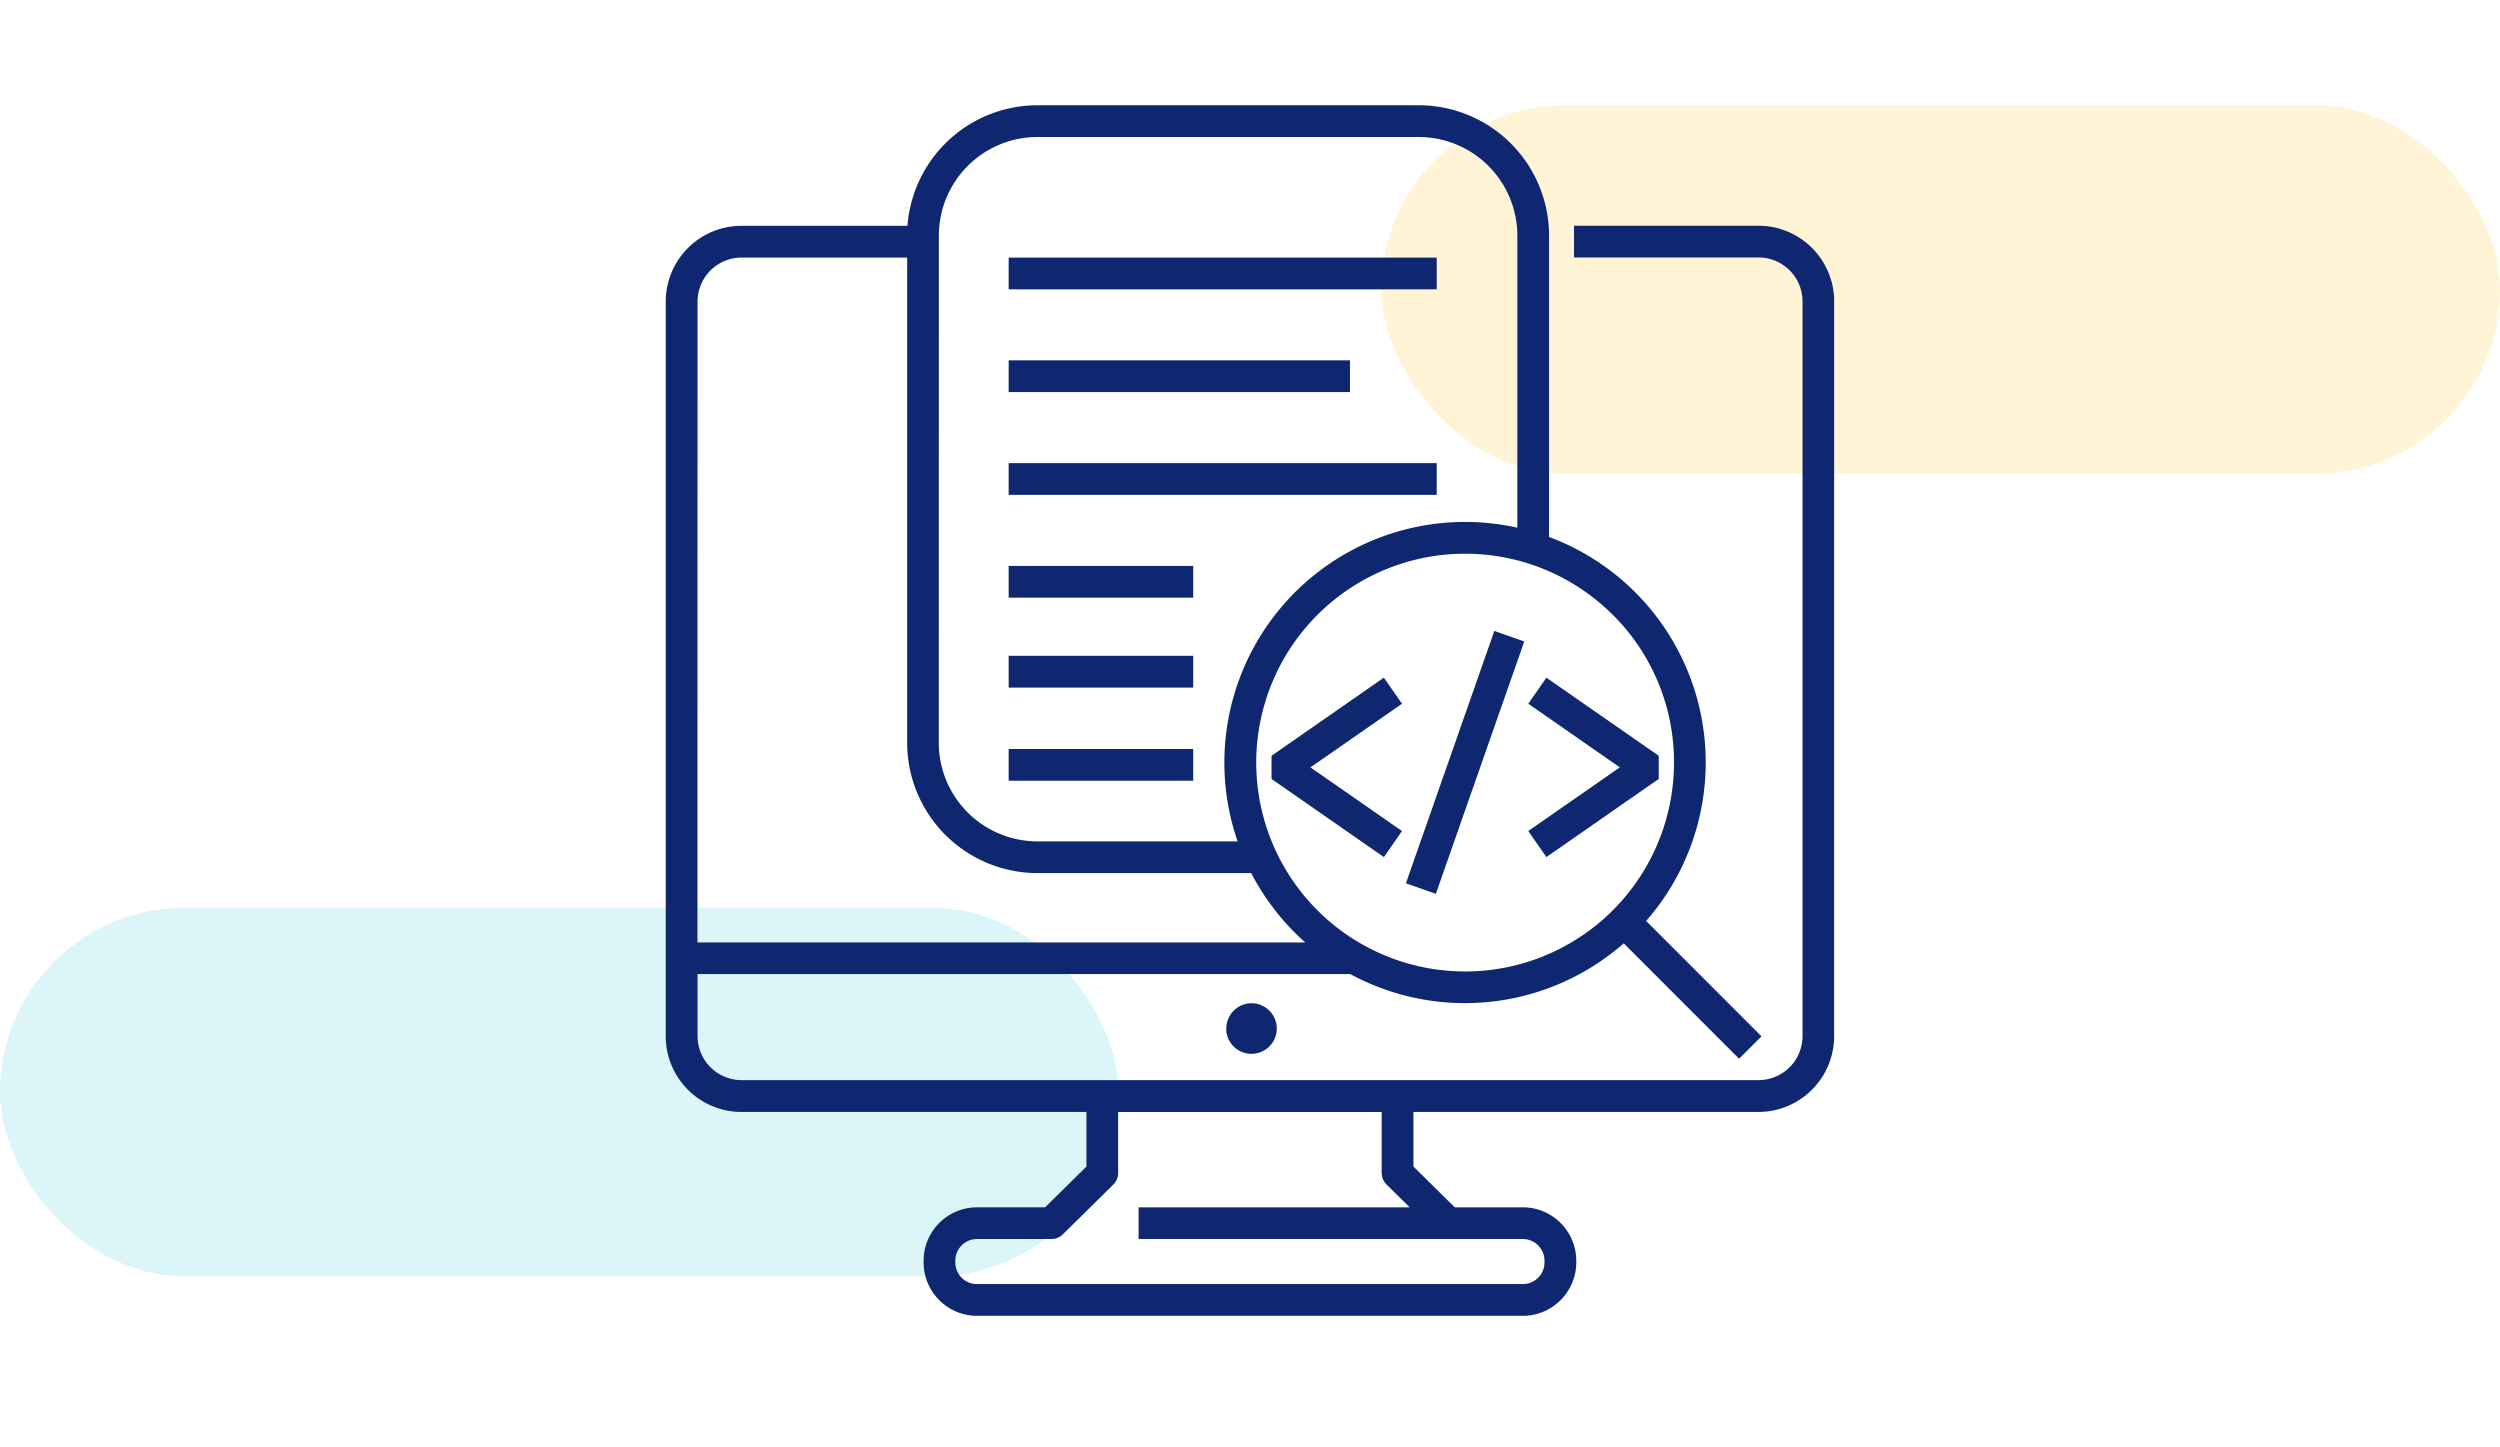<svg xmlns="http://www.w3.org/2000/svg" width="190" height="110" viewBox="0 0 190 110">
  <g id="Grupo_133306" data-name="Grupo 133306" transform="translate(-180 -2590)">
    <rect id="Rectángulo_41429" data-name="Rectángulo 41429" width="190" height="110" transform="translate(180 2590)" fill="none"/>
    <rect id="Rectángulo_41430" data-name="Rectángulo 41430" width="85" height="28" rx="14" transform="translate(285 2598)" fill="#feca2e" opacity="0.2"/>
    <rect id="Rectángulo_41431" data-name="Rectángulo 41431" width="85" height="28" rx="14" transform="translate(180 2659)" fill="#4dd0e1" opacity="0.2"/>
    <path id="Trazado_192175" data-name="Trazado 192175" d="M3683.17,4359.921h-14.025v-2.41h14.025Zm18.507-10.222h-32.532v2.412h32.532Zm-6.592-7.812h-25.94v2.412h25.94Zm6.592-7.81h-32.532v2.411h32.532Zm-18.507,30.266h-14.025v2.412h14.025Zm0,7.082h-14.025v2.412h14.025Zm14.492-5.424-8.538,5.938v1.761l8.538,5.938,1.377-1.979-6.958-4.838,6.958-4.838Zm12.35,13.636,8.538-5.937v-1.761l-8.538-5.937-1.376,1.979,6.957,4.838-6.957,4.838Zm-8.4,2.793,6.718-19.178-2.275-.8-6.719,19.176Zm30.268-45.013v55.838a5.761,5.761,0,0,1-5.754,5.754h-26.22v4.147l3.141,3.1h5.175a4.064,4.064,0,0,1,4.06,4.059v.128a4.065,4.065,0,0,1-4.06,4.06h-41.482a4.065,4.065,0,0,1-4.061-4.06v-.128a4.064,4.064,0,0,1,4.061-4.059h5.175l3.141-3.1v-4.147h-26.219a5.761,5.761,0,0,1-5.755-5.754v-55.838a5.762,5.762,0,0,1,5.755-5.755h12.616a9.914,9.914,0,0,1,9.873-9.162h28.989a9.914,9.914,0,0,1,9.9,9.9v22.909a18.288,18.288,0,0,1,7.377,29.185l8.769,8.77-1.705,1.7-8.768-8.769a18.3,18.3,0,0,1-20.78,2.335H3645.5v4.717a3.347,3.347,0,0,0,3.344,3.343h77.29a3.348,3.348,0,0,0,3.344-3.343v-55.838a3.348,3.348,0,0,0-3.344-3.344h-14.023v-2.411h14.023A5.761,5.761,0,0,1,3731.885,4337.417Zm-16.821,23.813a15.875,15.875,0,1,0,4.651,11.228A15.772,15.772,0,0,0,3715.064,4361.23Zm-51.226,9.722a7.5,7.5,0,0,0,7.491,7.492h15.22a18.294,18.294,0,0,1,21.26-23.84v-22.2a7.5,7.5,0,0,0-7.492-7.492H3671.33a7.5,7.5,0,0,0-7.491,7.492Zm-18.341,15.176h46.195c-.268-.238-.531-.483-.787-.739a18.3,18.3,0,0,1-3.32-4.534H3671.33a9.914,9.914,0,0,1-9.9-9.9v-36.879h-12.586a3.347,3.347,0,0,0-3.344,3.344Zm52,17.533v-4.651h-20.027v4.651a1.207,1.207,0,0,1-.359.858l-3.853,3.8a1.206,1.206,0,0,1-.847.347h-5.669a1.651,1.651,0,0,0-1.649,1.648v.128a1.651,1.651,0,0,0,1.649,1.649h41.482a1.651,1.651,0,0,0,1.649-1.649v-.128a1.652,1.652,0,0,0-1.649-1.648H3679.02v-2.411h20.6l-1.761-1.738A1.2,1.2,0,0,1,3697.5,4403.661Zm-11.815-10.992a1.922,1.922,0,1,0,1.921-1.922A1.924,1.924,0,0,0,3685.684,4392.669Z" transform="translate(-3412.486 -1724.5)" fill="#0f2771"/>
  </g>
</svg>
